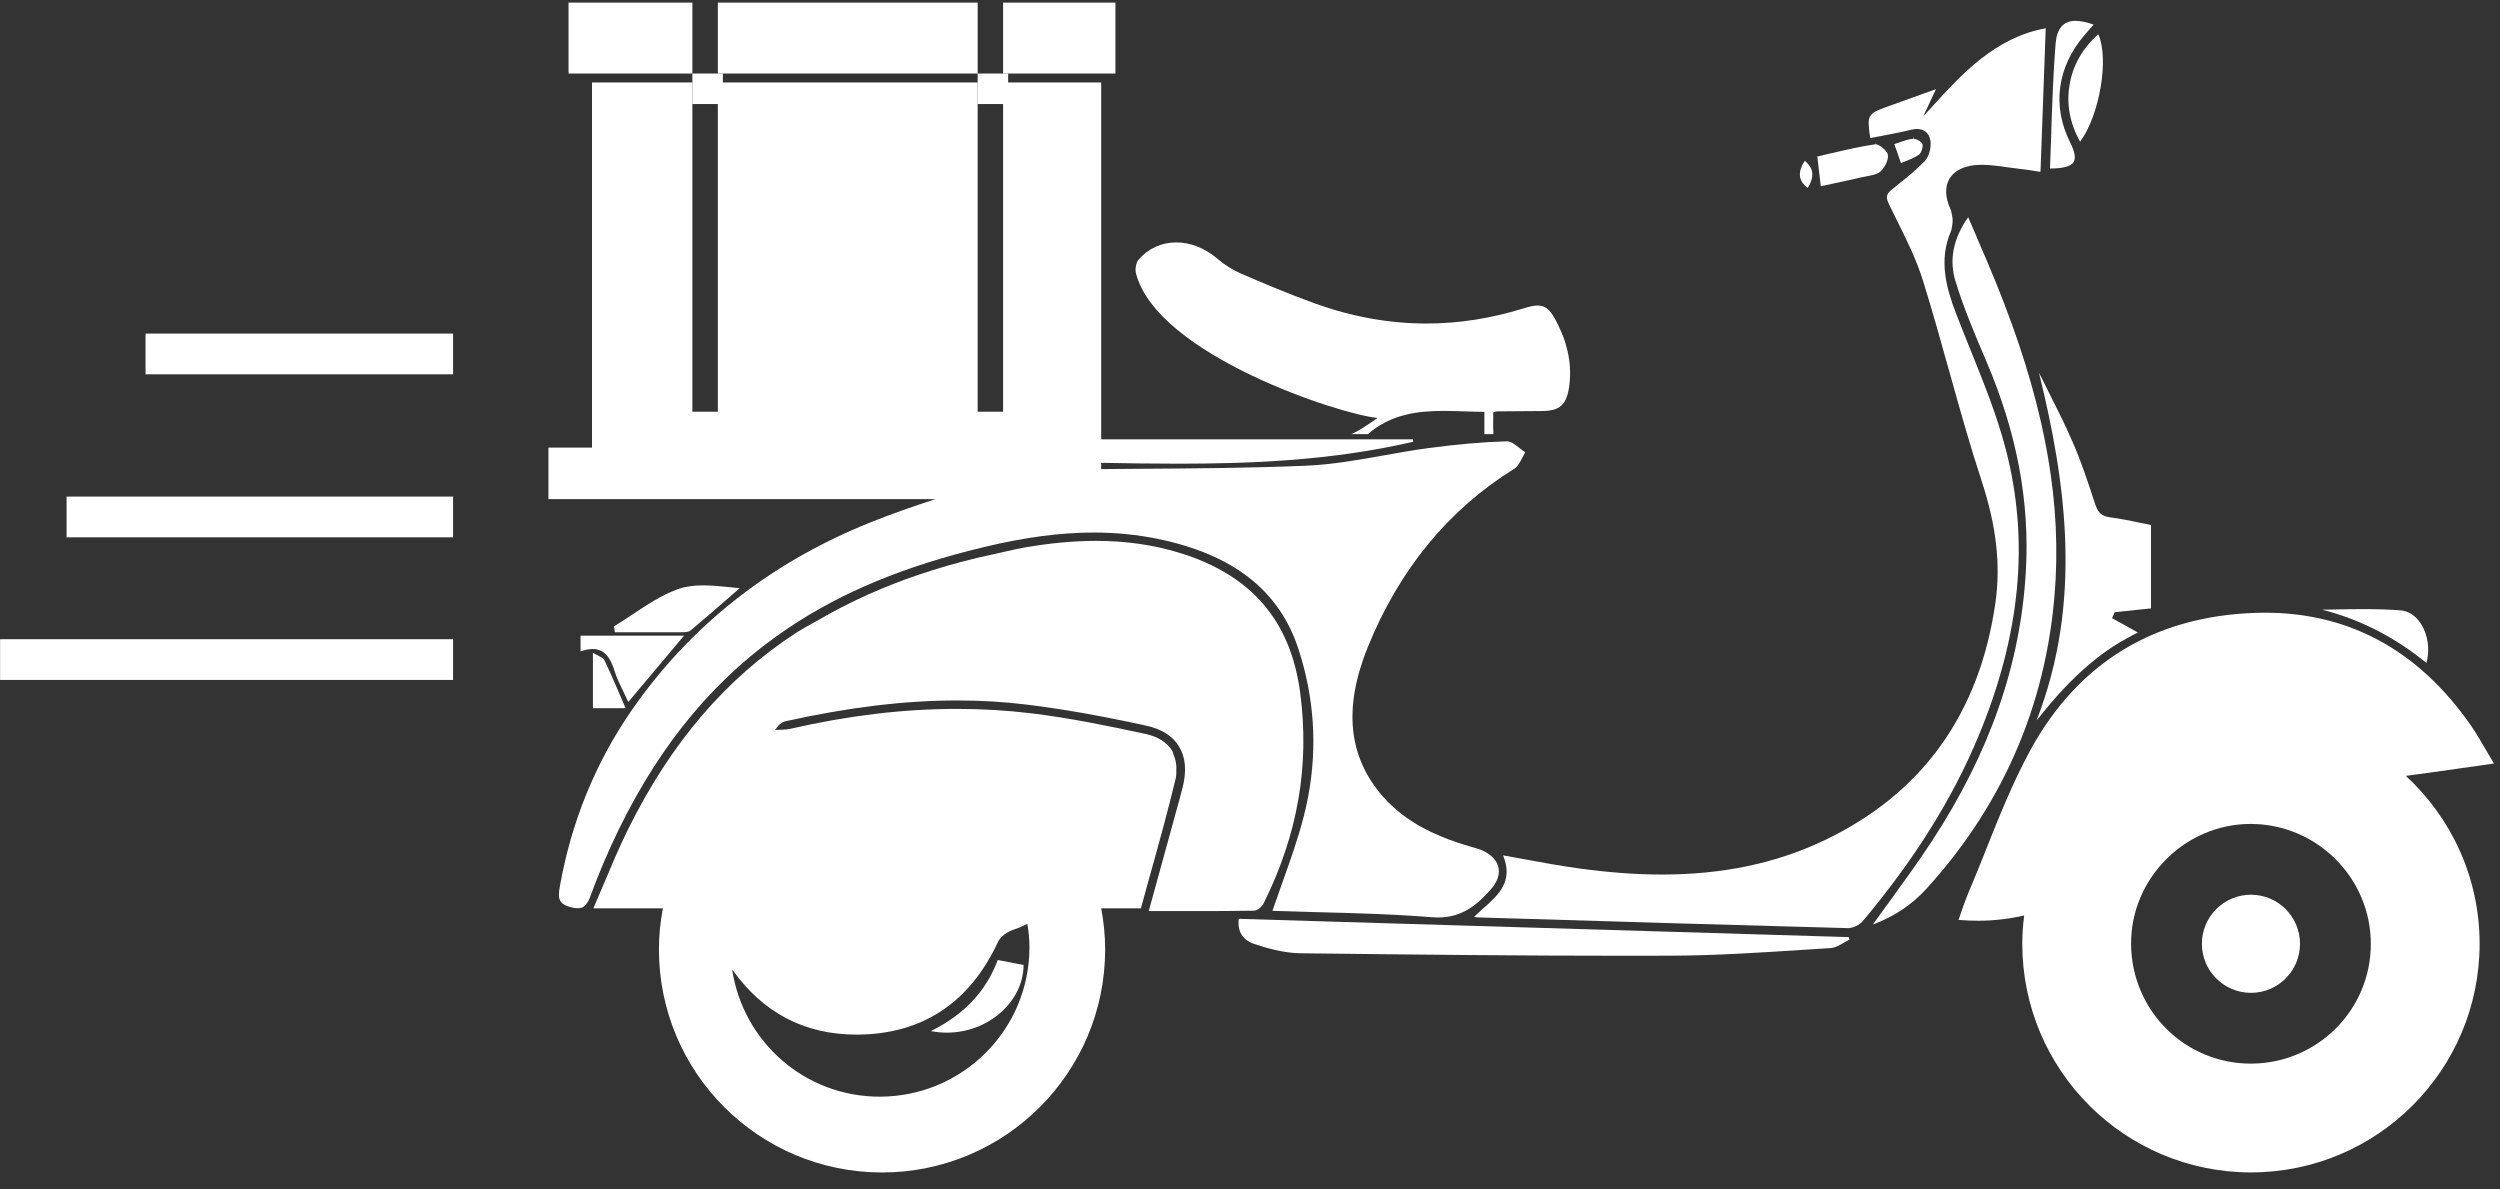 <?xml version="1.0" encoding="UTF-8"?>
<svg width="82px" height="39px" viewBox="0 0 82 39" version="1.1" xmlns="http://www.w3.org/2000/svg" xmlns:xlink="http://www.w3.org/1999/xlink">
    <rect x="0" y="0" width="82" height="39" fill="#333333" stroke="none"/>
    <!-- Generator: Sketch 46.1 (44463) - http://www.bohemiancoding.com/sketch -->
    <title>delivery</title>
    <desc>Created with Sketch.</desc>
    <defs></defs>
    <g id="Page-1" stroke="none" stroke-width="1" fill="none" fill-rule="evenodd">
        <g id="delivery" fill-rule="nonzero" fill="#FFFFFF">
            <g id="Group" transform="translate(17, 0)">
                <path d="M63.569,25.219 L64.801,25.044 C64.717,24.903 64.641,24.772 64.571,24.65 L64.536,24.592 C64.374,24.315 64.224,24.054 64.057,23.813 C62.289,21.259 59.905,20.006 56.989,20.102 C55.344,20.154 53.884,20.559 52.647,21.309 C51.403,22.064 50.376,23.173 49.596,24.604 C49.022,25.657 48.567,26.798 48.127,27.902 L48.1,27.972 C47.918,28.425 47.731,28.895 47.536,29.35 C47.458,29.538 47.391,29.736 47.325,29.927 L47.305,29.986 C47.285,30.048 47.264,30.111 47.241,30.174 C47.466,30.192 47.684,30.2 47.895,30.2 C48.42,30.2 48.915,30.135 49.393,30.029 C49.354,30.333 49.331,30.641 49.331,30.955 C49.331,35.097 52.688,38.455 56.831,38.455 C60.974,38.455 64.331,35.097 64.331,30.955 C64.331,28.776 63.397,26.82 61.913,25.449 C62.458,25.377 63.003,25.299 63.569,25.219 Z M56.841,34.887 C54.673,34.894 52.921,33.158 52.9,30.981 C52.877,28.816 54.673,27.014 56.841,27.025 C59.007,27.039 60.763,28.802 60.763,30.961 C60.763,33.124 59.013,34.877 56.841,34.887 Z" id="Shape"></path>
                <circle id="Oval" cx="56.831" cy="30.956" r="1.609"></circle>
                <path d="M8.867,20.592 C10.64,19.406 12.686,18.562 15.306,17.936 C16.625,17.621 17.792,17.467 18.873,17.467 C19.6,17.467 20.308,17.538 20.977,17.676 C23.455,18.186 24.964,19.369 25.591,21.295 C26.103,22.863 26.212,24.475 25.916,26.082 C25.875,26.307 25.824,26.538 25.765,26.77 C25.578,27.5 25.329,28.199 25.066,28.937 L25.019,29.067 C24.926,29.333 24.829,29.603 24.736,29.876 C25.17,29.891 25.613,29.902 26.045,29.915 L26.199,29.919 C27.429,29.95 28.703,29.983 29.973,30.086 C30.039,30.091 30.106,30.094 30.168,30.094 C30.973,30.094 31.471,29.656 31.891,29.181 C32.198,28.837 32.246,28.489 32.03,28.2 C31.889,28.01 31.634,27.884 31.442,27.831 C31.311,27.794 31.18,27.756 31.047,27.714 C30.412,27.517 29.479,27.174 28.715,26.486 C28.702,26.474 28.69,26.463 28.676,26.449 C28.564,26.347 28.458,26.239 28.362,26.13 C27.221,24.824 27.058,23.223 27.86,21.234 C28.892,18.683 30.51,16.712 32.669,15.375 C32.784,15.303 32.86,15.151 32.937,15.005 C32.966,14.945 32.996,14.889 33.027,14.836 C32.965,14.795 32.904,14.747 32.851,14.704 C32.708,14.592 32.562,14.475 32.431,14.475 C31.654,14.497 30.818,14.569 29.872,14.695 C29.368,14.762 28.857,14.853 28.405,14.934 C27.565,15.084 26.696,15.24 25.823,15.276 C23.981,15.353 22.105,15.366 20.29,15.377 L20.259,15.377 C19.884,15.38 19.501,15.383 19.118,15.386 L19.118,15.181 C19.945,15.196 20.791,15.209 21.626,15.209 C23.912,15.209 26.619,15.124 29.352,14.49 C29.35,14.465 29.346,14.437 29.342,14.411 L19.119,14.411 L19.119,2.704 L15.902,2.704 L15.902,13.504 L15.067,13.504 L15.067,2.704 L6.545,2.704 L6.545,13.504 L5.71,13.504 L5.71,2.704 L2.418,2.704 L2.418,14.682 L0.989,14.682 L0.989,16.372 L13.681,16.372 C12.966,16.605 12.254,16.852 11.561,17.13 C8.26,18.452 5.612,20.543 3.687,23.344 C2.519,25.047 1.736,26.974 1.364,29.07 C1.302,29.42 1.294,29.64 1.696,29.749 C2.025,29.836 2.159,29.791 2.283,29.576 C2.314,29.52 2.345,29.454 2.372,29.376 C2.632,28.665 2.94,27.938 3.29,27.218 C4.701,24.325 6.525,22.158 8.867,20.592 Z" id="Shape"></path>
                <path d="M42.296,6.163 C42.521,5.794 42.491,5.524 42.2,5.275 C42.067,5.464 42.014,5.65 42.044,5.813 C42.071,5.948 42.157,6.068 42.296,6.163 Z" id="Shape"></path>
                <path d="M42.722,6.109 C42.837,6.085 42.952,6.06 43.066,6.035 L43.156,6.015 C43.451,5.952 43.754,5.887 44.051,5.817 C44.106,5.804 44.164,5.795 44.221,5.783 C44.381,5.754 44.563,5.721 44.676,5.627 C44.813,5.509 44.951,5.241 44.922,5.073 C44.902,4.951 44.645,4.731 44.522,4.731 L44.522,4.658 L44.514,4.732 C44.032,4.801 43.561,4.911 43.106,5.018 L43.055,5.029 C42.905,5.066 42.754,5.1 42.608,5.133 L42.651,5.499 C42.673,5.702 42.696,5.897 42.722,6.109 Z" id="Shape"></path>
                <path d="M24.445,29.634 C25.57,27.371 25.962,25.109 25.645,22.716 C25.331,20.352 24.037,18.853 21.688,18.133 C20.826,17.869 19.929,17.741 18.949,17.741 C18.22,17.741 17.456,17.811 16.61,17.957 C16.419,17.99 16.232,18.033 16.053,18.074 C15.941,18.1 15.83,18.126 15.716,18.15 C14.965,18.306 14.24,18.496 13.558,18.712 L13.546,18.716 C12.975,18.896 12.423,19.098 11.902,19.315 C11.305,19.564 10.723,19.845 10.163,20.155 L10.153,20.175 L10.125,20.176 C10.04,20.224 9.956,20.273 9.871,20.322 C9.783,20.372 9.694,20.42 9.606,20.468 C9.452,20.553 9.293,20.639 9.146,20.735 C6.814,22.243 4.995,24.369 3.583,27.237 C3.292,27.829 3.037,28.437 2.79,29.025 L2.685,29.272 C2.612,29.445 2.539,29.62 2.463,29.793 L4.742,29.793 C4.66,30.231 4.613,30.679 4.613,31.14 C4.613,35.181 7.889,38.457 11.931,38.457 C15.973,38.457 19.249,35.181 19.249,31.14 C19.249,30.679 19.201,30.231 19.12,29.793 L20.421,29.793 C20.516,29.444 20.614,29.09 20.711,28.742 L20.76,28.568 C21.038,27.567 21.325,26.533 21.57,25.503 C21.582,25.453 21.582,25.404 21.582,25.352 C21.582,25.324 21.581,25.295 21.583,25.267 C21.592,25.117 21.573,24.974 21.526,24.841 L21.517,24.832 L21.513,24.802 C21.509,24.795 21.506,24.787 21.503,24.78 L21.496,24.761 C21.489,24.742 21.483,24.723 21.477,24.703 C21.469,24.673 21.461,24.645 21.448,24.624 C21.274,24.349 20.974,24.159 20.582,24.075 C19.38,23.816 18.101,23.551 16.837,23.398 C16.037,23.301 15.217,23.252 14.398,23.252 C12.63,23.252 10.836,23.467 8.911,23.907 C8.831,23.926 8.75,23.93 8.671,23.934 L8.421,23.942 L8.516,23.821 C8.606,23.704 8.708,23.67 8.787,23.652 C10.845,23.197 12.679,22.975 14.396,22.975 C15.166,22.975 15.925,23.02 16.654,23.108 C17.846,23.254 19.098,23.474 20.593,23.801 C21.099,23.91 21.46,24.138 21.669,24.478 C21.888,24.833 21.928,25.292 21.788,25.838 C21.721,26.1 21.647,26.364 21.576,26.621 L21.463,27.035 L20.679,29.882 L20.888,29.882 L22.249,29.884 C22.802,29.884 23.459,29.882 24.142,29.87 C24.233,29.869 24.39,29.747 24.445,29.634 Z M11.087,33.935 L11.149,33.935 C13.261,33.914 14.806,32.889 15.736,30.891 C15.825,30.704 16.057,30.556 16.236,30.496 C16.41,30.438 16.56,30.374 16.699,30.302 C16.739,30.554 16.766,30.811 16.766,31.073 C16.764,33.773 14.579,35.96 11.87,35.971 C9.4,35.979 7.37,34.173 7.013,31.793 C8.014,33.211 9.378,33.935 11.087,33.935 Z" id="Shape"></path>
                <path d="M23.632,30.138 C23.582,30.55 23.759,30.836 24.146,30.964 C24.526,31.09 25.093,31.26 25.646,31.267 C29.425,31.312 32.835,31.349 36.294,31.349 C36.819,31.349 37.345,31.348 37.872,31.346 C39.28,31.34 40.708,31.247 42.087,31.158 L43.052,31.096 C43.195,31.087 43.345,31 43.488,30.916 L43.513,30.901 C43.562,30.872 43.613,30.842 43.663,30.817 L43.636,30.737 L23.632,30.138 Z" id="Shape"></path>
                <path d="M48.786,14.723 C48.495,13.61 48.054,12.523 47.63,11.472 L47.571,11.325 C47.43,10.973 47.284,10.612 47.147,10.254 C46.829,9.42 46.588,8.518 46.991,7.585 C47.009,7.543 47.014,7.502 47.02,7.459 C47.024,7.438 47.026,7.416 47.032,7.395 C47.053,7.286 47.052,7.172 47.026,7.062 L47.022,7.037 C47.018,7.029 47.014,7.005 47.01,6.982 C47.002,6.94 46.994,6.904 46.977,6.864 C46.801,6.48 46.788,6.138 46.934,5.877 C47.075,5.628 47.352,5.47 47.741,5.42 C48.083,5.381 48.481,5.433 48.788,5.479 L48.85,5.488 C48.961,5.504 49.077,5.52 49.188,5.531 C49.389,5.552 49.586,5.582 49.77,5.613 L49.928,5.636 L50.1,0.929 C48.448,1.218 47.315,2.464 46.403,3.467 L46.079,3.824 L46.499,2.924 C46.243,3.016 45.993,3.106 45.749,3.194 L44.903,3.498 C44.262,3.727 44.229,3.771 44.344,4.529 C44.434,4.51 44.522,4.494 44.61,4.478 L44.71,4.459 C45.013,4.402 45.356,4.337 45.687,4.255 C46.033,4.17 46.265,4.316 46.316,4.602 C46.355,4.829 46.273,5.132 46.136,5.279 C45.865,5.565 45.55,5.817 45.271,6.039 C45.191,6.105 45.111,6.169 45.033,6.234 C44.847,6.383 44.863,6.505 44.969,6.719 C45.018,6.819 45.067,6.918 45.115,7.018 L45.199,7.188 C45.521,7.833 45.853,8.498 46.07,9.194 C46.375,10.169 46.654,11.171 46.924,12.139 L46.938,12.186 C47.266,13.364 47.606,14.582 47.993,15.76 C48.481,17.245 48.626,18.515 48.452,19.754 C47.934,23.415 46.04,26.045 42.823,27.57 C41.241,28.32 39.503,28.685 37.511,28.685 C36.659,28.685 35.765,28.618 34.777,28.483 C34.183,28.4 33.591,28.292 33.021,28.187 C32.787,28.144 32.544,28.1 32.3,28.056 C32.655,28.908 32.142,29.362 31.644,29.802 L31.601,29.841 C31.517,29.916 31.429,29.994 31.349,30.074 L31.361,30.076 C31.408,30.084 31.443,30.09 31.476,30.091 L32.896,30.133 C36.347,30.237 40.019,30.348 43.613,30.443 C43.775,30.443 43.99,30.339 44.101,30.21 C45.79,28.196 47.027,26.222 47.884,24.171 C49.278,20.828 49.573,17.737 48.786,14.723 Z" id="Shape"></path>
                <path d="M48.474,9.288 C48.279,8.805 48.072,8.322 47.839,7.787 L47.816,7.726 C47.73,7.53 47.646,7.331 47.556,7.123 C47.06,7.833 46.925,8.525 47.144,9.239 C47.419,10.132 47.8,11.026 48.138,11.815 L48.148,11.841 C49.156,14.197 49.582,16.46 49.447,18.758 C49.271,21.791 48.267,24.677 46.375,27.576 C45.947,28.231 45.496,28.853 45.018,29.512 L44.891,29.685 C44.739,29.895 44.584,30.109 44.428,30.325 C45.121,30.068 45.711,29.675 46.186,29.152 C48.801,26.277 50.227,22.849 50.426,18.965 C50.575,16.017 49.956,12.942 48.474,9.288 Z" id="Shape"></path>
                <path d="M62.399,20.449 C62.231,20.193 61.997,20.041 61.741,20.02 C61.378,19.992 60.991,19.979 60.526,19.979 C60.225,19.979 59.919,19.984 59.624,19.989 L59.565,19.991 C59.432,19.993 59.297,19.995 59.163,19.997 C60.411,20.315 61.536,20.891 62.587,21.744 C62.708,21.311 62.638,20.81 62.399,20.449 Z" id="Shape"></path>
                <path d="M51.714,16.513 L51.687,16.43 C51.472,15.778 51.255,15.116 50.98,14.493 C50.658,13.772 50.699,13.861 50.085,12.638 L50.065,12.596 C50.003,12.475 49.942,12.352 49.879,12.227 C50.77,15.856 51.315,19.726 49.801,23.629 C49.914,23.488 50.028,23.347 50.145,23.207 L50.233,23.101 C50.438,22.858 50.649,22.625 50.862,22.409 C50.885,22.385 50.909,22.361 50.934,22.339 C51.461,21.811 51.985,21.392 52.534,21.065 C52.548,21.057 52.561,21.048 52.577,21.041 L52.604,21.026 C52.659,20.993 52.713,20.961 52.772,20.929 C52.891,20.865 53.004,20.802 53.122,20.746 L52.274,20.275 L52.364,20.08 L53.553,19.955 L53.553,17.219 C53.448,17.198 53.35,17.178 53.252,17.158 L53.215,17.15 C52.887,17.083 52.551,17.012 52.207,16.968 C51.903,16.93 51.8,16.778 51.714,16.513 Z" id="Shape"></path>
                <path d="M51.228,4.646 C51.869,3.78 52.185,1.918 51.824,1.125 C51.314,1.572 50.988,2.142 50.883,2.777 C50.772,3.415 50.894,4.059 51.228,4.646 Z" id="Shape"></path>
                <path d="M50.901,4.671 C50.303,3.483 50.473,2.201 51.368,1.155 C51.442,1.068 51.518,0.982 51.6,0.89 L51.672,0.807 C51.442,0.726 51.242,0.684 51.076,0.684 C50.676,0.684 50.461,0.934 50.422,1.45 C50.348,2.385 50.315,3.345 50.283,4.273 L50.283,4.341 C50.269,4.728 50.256,5.129 50.24,5.527 C50.679,5.526 50.926,5.458 51.015,5.314 C51.093,5.189 51.054,4.979 50.901,4.671 Z" id="Shape"></path>
                <path d="M45.751,4.551 C45.597,4.565 45.439,4.62 45.286,4.674 L45.249,4.687 C45.21,4.701 45.173,4.714 45.134,4.727 L45.351,5.348 C45.402,5.327 45.453,5.307 45.503,5.287 C45.661,5.225 45.817,5.164 45.941,5.073 C46.021,5.014 46.084,4.818 46.054,4.723 C46.029,4.65 45.863,4.552 45.763,4.552 L45.763,4.479 L45.751,4.551 Z" id="Shape"></path>
                <path d="M28.184,13.708 C28.127,13.747 28.069,13.787 28.009,13.83 C27.785,13.984 27.557,14.137 27.323,14.24 L27.864,14.24 C28.622,13.583 29.501,13.478 30.348,13.478 C30.586,13.478 30.83,13.486 31.067,13.494 C31.27,13.5 31.479,13.508 31.688,13.51 L31.688,14.24 L31.983,14.24 C31.975,14.068 31.975,13.896 31.977,13.73 C31.979,13.665 31.979,13.599 31.979,13.527 C32,13.521 32.018,13.515 32.038,13.508 C32.065,13.497 32.081,13.493 32.087,13.493 L33.56,13.482 C34.156,13.479 34.374,13.291 34.464,12.708 C34.569,12.009 34.441,11.314 34.071,10.587 C33.88,10.212 33.729,10.021 33.438,10.021 C33.321,10.021 33.18,10.05 32.952,10.121 C31.897,10.447 30.833,10.612 29.788,10.612 C28.571,10.612 27.34,10.39 26.13,9.953 C25.251,9.635 24.412,9.28 23.706,8.974 C23.437,8.858 23.164,8.686 22.917,8.476 C22.519,8.137 22.045,7.951 21.581,7.951 C21.094,7.951 20.652,8.155 20.338,8.526 C20.259,8.617 20.226,8.837 20.26,8.966 C20.955,11.649 26.986,13.604 28.184,13.708 Z" id="Shape"></path>
                <path d="M14.06,33.871 C15.409,33.871 16.559,32.862 16.573,31.667 L16.574,31.653 L15.741,31.49 L15.728,31.488 L15.722,31.501 C15.339,32.511 14.638,33.262 13.576,33.797 L13.533,33.818 L13.581,33.828 C13.739,33.857 13.901,33.871 14.06,33.871 Z" id="Shape"></path>
                <path d="M4.479,20.739 C4.748,20.739 5.018,20.739 5.287,20.738 L5.365,20.737 C5.473,20.737 5.585,20.733 5.652,20.678 C6.051,20.347 6.449,20 6.834,19.665 C6.963,19.551 7.093,19.438 7.224,19.325 L7.261,19.292 L7.212,19.288 C7.129,19.28 7.046,19.271 6.963,19.262 C6.664,19.232 6.357,19.2 6.065,19.2 C5.737,19.2 5.465,19.24 5.232,19.325 C4.71,19.513 4.227,19.834 3.76,20.144 C3.561,20.277 3.354,20.414 3.148,20.538 L3.136,20.546 L3.169,20.738 L3.187,20.738 C3.616,20.739 4.046,20.739 4.479,20.739 Z" id="Shape"></path>
                <path d="M2.042,21.366 L2.07,21.356 C2.636,21.171 2.957,21.353 3.158,22.011 C3.229,22.24 3.334,22.454 3.446,22.682 C3.494,22.783 3.545,22.887 3.593,22.993 L3.608,23.024 L4.312,22.187 C4.663,21.769 5.021,21.343 5.408,20.883 L5.438,20.849 L2.042,20.849 L2.042,21.366 Z" id="Shape"></path>
                <path d="M2.448,21.414 L2.448,23.23 L3.52,23.23 C3.282,22.68 3.069,22.162 2.825,21.659 C2.776,21.555 2.604,21.51 2.448,21.414 Z" id="Shape"></path>
                <rect id="Rectangle-path" x="6.545" y="0.086" width="8.522" height="2.326"></rect>
                <rect id="Rectangle-path" x="15.902" y="0.086" width="3.684" height="2.326"></rect>
                <rect id="Rectangle-path" x="1.648" y="0.086" width="4.062" height="2.326"></rect>
                <rect id="Rectangle-path" x="5.71" y="2.412" width="1" height="1"></rect>
                <rect id="Rectangle-path" x="15.067" y="2.412" width="1" height="1"></rect>
            </g>
            <rect id="Rectangle-path" x="4.774" y="10.942" width="10.087" height="1.335"></rect>
            <rect id="Rectangle-path" x="2.184" y="16.288" width="12.677" height="1.336"></rect>
            <rect id="Rectangle-path" x="0.003" y="20.966" width="14.858" height="1.336"></rect>
        </g>
    </g>
</svg>
